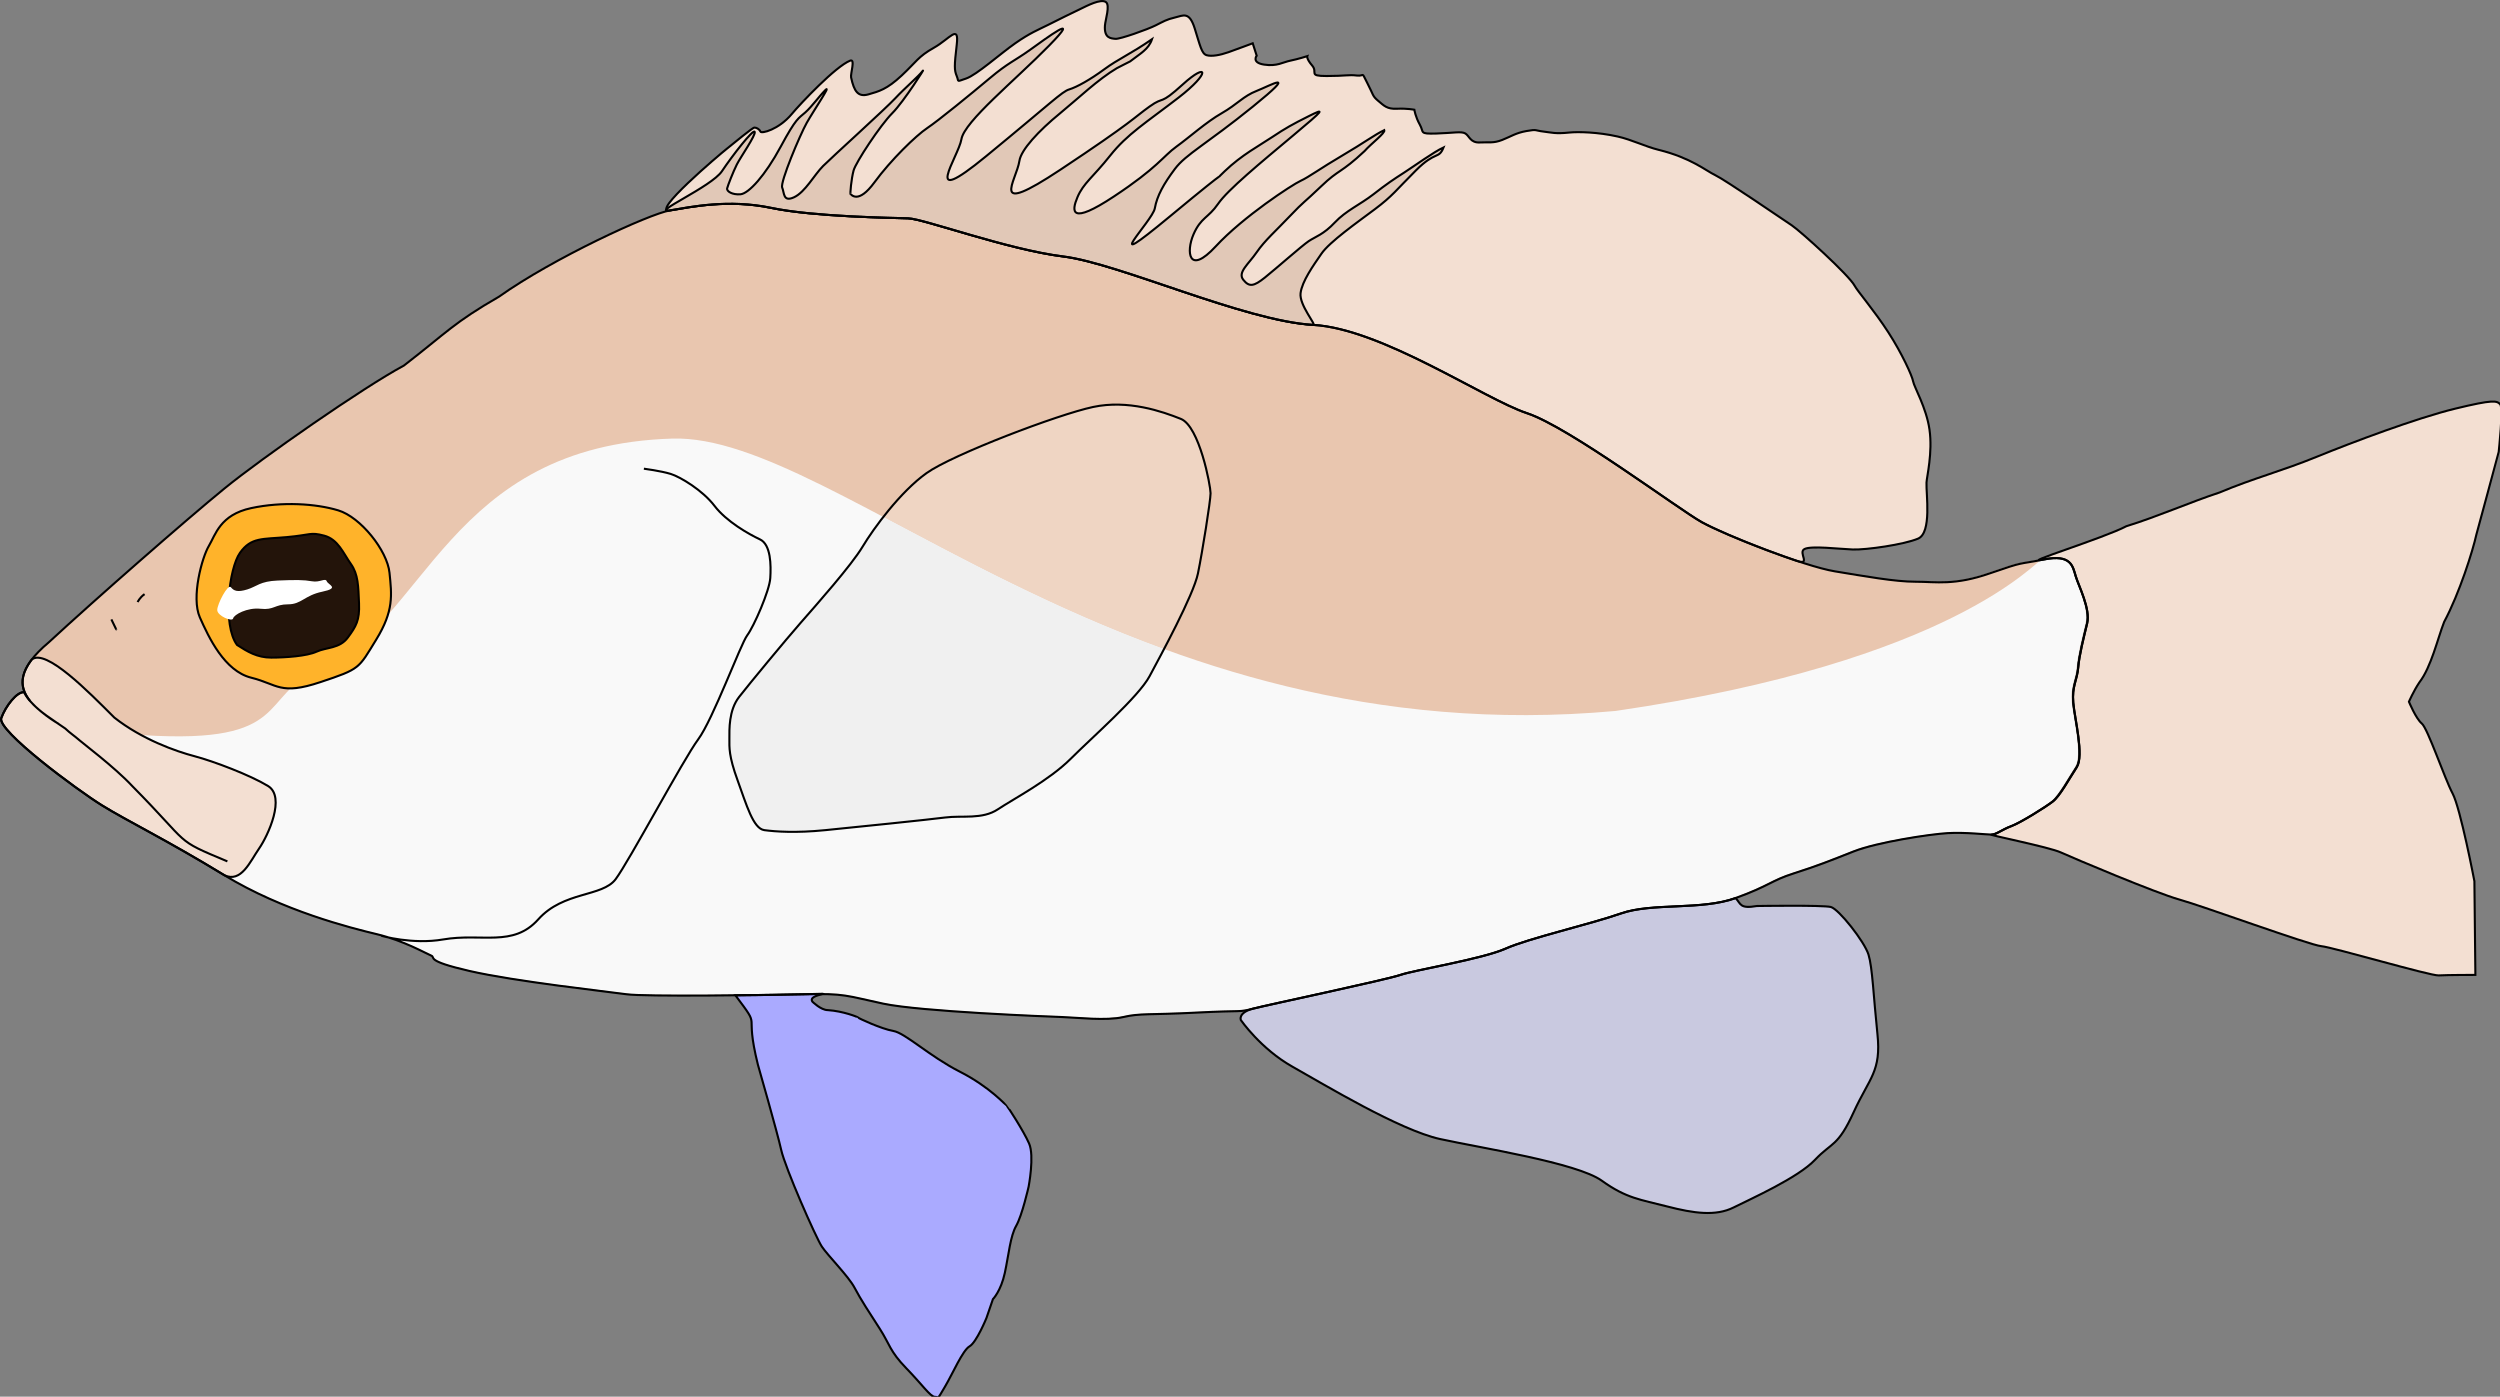<?xml version="1.0" encoding="UTF-8"?>
<!-- Created by grConvert v0.1-0 -->
<svg xmlns="http://www.w3.org/2000/svg" xmlns:xlink="http://www.w3.org/1999/xlink" width="358pt" height="200pt" viewBox="0 0 358 200" version="1.1">
<rect x="0" y="0" width="358" height="200" fill="#808080" stroke="none"/>
<g id="surface137">
<path style=" stroke:none;fill-rule:nonzero;fill:rgb(91.373%,77.647%,68.627%);fill-opacity:1;" d="M 92.129 67.062 C 92.129 67.062 94.574 67.383 95.961 67.809 C 97.344 68.234 100.535 70.148 102.238 72.383 C 103.941 74.617 107.133 76.426 108.73 77.172 C 110.328 77.918 110.328 80.898 110.219 82.707 C 110.113 84.516 107.879 89.625 106.922 90.902 C 105.965 92.18 102.027 102.926 99.898 105.801 C 97.77 108.676 90 123.254 88.086 125.809 C 86.168 128.363 80.633 127.512 77.016 131.555 C 73.398 135.598 68.926 133.473 63.395 134.43 C 59.008 135.188 54.559 133.898 54.559 133.898 M 4.305 100.309 C 2.613 98.25 2.484 95.664 6.988 91.895 C 13.656 85.723 26.715 74.301 32.105 69.898 C 37.496 65.504 51.969 55.426 57.789 52.305 C 64.031 47.48 64.883 46.203 71.41 42.441 C 79.074 36.98 92.91 30.594 95.891 30.098 C 98.867 29.602 104.262 28.465 110.363 29.742 C 116.465 31.02 127.672 31.16 129.945 31.234 C 132.215 31.305 144.133 35.703 152.152 36.695 C 160.168 37.688 178.047 45.922 187.91 46.484 C 197.77 47.055 212.457 57.129 218.488 59.117 C 224.52 61.102 240.199 72.879 243.535 74.727 C 246.867 76.57 258.219 81.039 262.551 81.75 C 266.875 82.457 271.133 83.238 274.113 83.238 C 277.094 83.238 279.648 83.809 284.754 82.031 C 289.863 80.258 288.586 80.828 292.488 80.047 C 296.391 79.266 296.605 81.039 297.031 82.457 C 297.457 83.879 299.16 87.141 298.66 89.199 C 298.164 91.258 297.527 93.738 297.383 95.512 C 297.242 97.285 296.461 98.207 296.676 100.551 C 296.887 102.891 298.234 108.141 297.172 109.773 C 296.105 111.406 294.758 113.891 293.766 114.672 C 292.773 115.449 289.156 117.719 287.805 118.215 C 286.457 118.715 285.676 119.422 284.969 119.422 C 284.262 119.422 281.207 119.066 278.727 119.211 C 276.242 119.352 268.648 120.488 265.242 121.836 C 261.84 123.184 260.066 123.895 256.73 124.957 C 253.398 126.02 253.254 126.73 248.359 128.504 C 243.465 130.277 236.438 129.145 231.969 130.703 C 227.5 132.266 218.773 134.254 215.438 135.742 C 212.105 137.23 202.453 138.793 200.398 139.5 C 198.34 140.211 181.523 143.758 179.324 144.324 C 177.125 144.895 178.047 144.539 171.238 144.895 C 164.426 145.246 163.148 144.965 160.734 145.531 C 158.324 146.098 154.066 145.602 152.008 145.531 C 149.953 145.461 131.719 144.75 126.398 143.617 C 121.074 142.48 120.934 142.129 115.047 142.27 C 109.156 142.41 92.199 142.625 89.645 142.27 C 87.09 141.914 73.609 140.426 67.156 138.934 C 60.695 137.445 62.398 137.02 61.691 136.734 C 60.98 136.449 57.789 134.605 53.957 133.684 C 50.125 132.762 40.477 130.348 32.105 125.238 C 23.734 120.133 18.129 117.438 14.582 115.234 C 11.031 113.039 -0.461 104.523 0.176 102.75 C 0.816 100.977 2.43 98.973 3.422 99.043 M 20.68 85.012 C 19.973 85.508 19.691 86.148 19.691 86.148 M 15.93 88.629 C 16.426 89.625 16.637 90.121 16.637 90.051 "/>
<path style=" stroke:none;fill-rule:nonzero;fill:rgb(97.647%,97.647%,97.647%);fill-opacity:1;" d="M 32.105 125.238 C 34.516 126.375 35.793 123.254 37.07 121.41 C 38.348 119.566 40.902 114.031 38.348 112.469 C 35.793 110.91 30.543 108.922 27.848 108.211 C 25.188 107.512 26.07 107.812 20.223 105.418 C 20.277 105.371 20.336 105.32 20.398 105.27 C 20.492 105.273 20.586 105.281 20.684 105.285 C 41.852 106.59 37.02 99.652 45.516 96.008 C 61.008 89.363 64.051 63.793 96.277 62.805 C 120.16 62.074 161.73 108.141 231.344 101.809 C 279.859 94.734 291.555 80.234 292.488 80.047 C 296.391 79.266 296.605 81.039 297.031 82.457 C 297.457 83.879 299.16 87.141 298.66 89.199 C 298.164 91.258 297.527 93.738 297.383 95.512 C 297.242 97.285 296.461 98.207 296.676 100.551 C 296.887 102.891 298.234 108.141 297.172 109.773 C 296.105 111.406 294.758 113.891 293.766 114.672 C 292.773 115.449 289.156 117.719 287.805 118.215 C 286.457 118.715 285.676 119.422 284.969 119.422 C 284.262 119.422 281.207 119.066 278.727 119.211 C 276.242 119.352 268.648 120.488 265.242 121.836 C 261.84 123.184 260.066 123.895 256.73 124.957 C 253.398 126.02 253.254 126.73 248.359 128.504 C 243.465 130.277 236.438 129.145 231.969 130.703 C 227.5 132.266 218.773 134.254 215.438 135.742 C 212.105 137.23 202.453 138.793 200.398 139.5 C 198.34 140.211 181.523 143.758 179.324 144.324 C 177.125 144.895 178.047 144.539 171.238 144.895 C 164.426 145.246 163.148 144.965 160.734 145.531 C 158.324 146.098 154.066 145.602 152.008 145.531 C 149.953 145.461 131.719 144.75 126.398 143.617 C 121.074 142.48 120.934 142.129 115.047 142.27 C 109.156 142.41 92.199 142.625 89.645 142.27 C 87.09 141.914 73.609 140.426 67.156 138.934 C 60.695 137.445 62.398 137.02 61.691 136.734 C 60.98 136.449 57.789 134.605 53.957 133.684 C 50.125 132.762 40.477 130.348 32.105 125.238 M 54.559 133.898 "/>
<path style="fill-rule:nonzero;fill:rgb(95.294%,87.451%,82.353%);fill-opacity:1;stroke-width:1.409;stroke-linecap:butt;stroke-linejoin:miter;stroke:rgb(0%,0%,0%);stroke-opacity:1;stroke-miterlimit:4;" d="M 1421.329 423.004 C 1439.663 419.334 1440.672 427.666 1442.672 434.328 C 1444.673 441.008 1452.674 456.332 1450.325 466.004 C 1447.994 475.676 1445.003 487.329 1444.324 495.661 C 1443.663 503.993 1439.993 508.324 1441.002 519.336 C 1441.993 530.329 1448.325 554.994 1443.333 562.665 C 1438.323 570.337 1431.991 582.009 1427.33 585.679 C 1422.668 589.331 1405.674 599.994 1399.324 602.325 C 1392.993 604.674 1389.322 607.995 1386 607.995 C 1382.679 607.995 1424.669 616.327 1432.67 619.998 C 1440.672 623.668 1496.665 647.324 1512.338 651.674 C 1527.992 656.005 1600.006 682.322 1607.678 683.001 C 1615.331 683.662 1680.995 703.005 1686.666 702.675 C 1692.337 702.326 1711.331 702.326 1711.331 702.326 C 1711.331 702.326 1710.671 639.323 1710.671 639.323 C 1710.671 639.323 1701.329 590.322 1696.007 580.339 C 1690.667 570.337 1679.325 536.678 1675.324 533.338 C 1671.323 529.998 1666.662 518.675 1666.662 518.675 C 1666.662 518.675 1669.672 511.664 1673.672 505.663 C 1681.674 495.331 1686.005 476.006 1690.336 464.994 C 1700.669 445.67 1709.661 417.003 1711.992 406.322 C 1711.992 406.322 1727.004 351.008 1727.004 350.678 C 1727.004 350.329 1730.326 321.003 1727.995 318.672 C 1725.664 316.323 1723.664 315.332 1697.677 321.663 C 1671.672 327.995 1628.324 344.328 1604.668 354 C 1580.993 363.672 1562.329 368.333 1539.334 378.005 C 1520.009 384.336 1497.325 394.338 1476.679 400.67 C 1461.667 408.671 1402.995 426.675 1421.329 423.004 Z M 1421.329 423.004 " transform="matrix(0.213,0,0,0.213,-10.039,-9.989)"/>
<path style="fill-rule:nonzero;fill:rgb(66.667%,66.667%,100%);fill-opacity:1;stroke-width:1.409;stroke-linecap:butt;stroke-linejoin:miter;stroke:rgb(0%,0%,0%);stroke-opacity:1;stroke-miterlimit:4;" d="M 587.676 715.338 C 577.417 715.577 560.001 715.87 541.557 716.054 C 560.001 740.664 547.008 723.67 556.661 762.668 C 556.661 762.668 569.673 807.999 572.334 820.001 C 574.995 832.003 595.678 879.004 599.679 885.005 C 603.661 891.006 617.664 905.009 621.665 912.662 C 625.666 920.333 631.997 930.005 638.677 940.337 C 645.321 950.669 645.321 955.331 656.332 966.672 C 667.325 977.996 672.666 985.997 675.676 985.997 C 678.667 985.997 676.997 988.328 682.337 979.335 C 687.678 970.324 694.321 954.67 699.001 952.009 C 703.663 949.329 710.325 932.996 710.325 932.996 C 710.325 932.996 714.674 920.333 714.674 920.333 C 714.674 920.333 719.996 914.992 722.676 902.678 C 725.337 890.327 726.328 877.994 730.329 871.002 C 734.329 863.991 738.679 844.666 738.679 844.666 C 738.679 844.666 742.661 824.002 738.991 815.67 C 735.339 807.338 724.327 790.325 723.997 790.325 C 723.667 790.325 712.674 777.662 692.321 767.33 C 672.005 756.998 655.672 741.325 647.67 740.003 C 639.668 738.664 623.995 731.323 623.995 730.992 C 623.995 730.662 613.993 726.661 603.661 726.001 C 599 726.001 593.329 720.33 593.329 720.33 C 589.273 714.549 615.333 714.677 587.676 715.338 Z M 587.676 715.338 " transform="matrix(0.213,0,0,0.213,-10.039,-9.989)"/>
<path style="fill-rule:nonzero;fill:rgb(95.294%,87.451%,82.353%);fill-opacity:1;stroke-width:1.409;stroke-linecap:butt;stroke-linejoin:miter;stroke:rgb(0%,0%,0%);stroke-opacity:1;stroke-miterlimit:4;" d="M 1260.324 415.994 C 1265.004 413.663 1283.668 415.994 1292.679 416.324 C 1301.672 416.673 1327.328 413.002 1336.67 409.002 C 1345.992 405.001 1341.992 378.996 1342.322 371.324 C 1342.506 367.379 1346.543 351.247 1344.322 335.666 C 1342.267 321.113 1333.972 307.036 1333.329 303.329 C 1332.669 299.549 1325.768 284.408 1316.666 270.332 C 1307.361 255.907 1295.854 242.547 1294 239.005 C 1290.33 231.994 1257.663 202.337 1251.662 198.336 C 1245.679 194.335 1206.662 167.669 1200.33 164.678 C 1193.999 161.668 1183.997 153.006 1162.323 147.665 C 1153.22 145.426 1144.319 140.857 1134.666 138.673 C 1121.379 135.663 1107.927 135.424 1102.329 135.993 C 1092.676 137.003 1090.327 135.993 1084.674 135.333 C 1079.004 134.672 1080.674 133.662 1073.333 135.002 C 1065.992 136.324 1063 138.673 1056.999 141.003 C 1050.998 143.334 1048.337 142.325 1042.005 142.673 C 1035.674 143.004 1034.995 138.324 1032.334 136.672 C 1029.673 135.002 1024.332 136.324 1012.678 136.672 C 1001.006 137.003 1004.677 135.993 1001.667 130.671 C 998.676 125.331 997.997 120.669 997.997 120.669 C 997.997 120.669 993.005 119.678 986.325 120.008 C 979.663 120.339 977.662 118.008 973.661 114.668 C 969.679 111.328 970.67 110.997 966.339 102.665 C 962.008 94.334 964.999 98.334 959.328 97.674 C 953.676 96.995 951.675 98.004 938.994 98.004 C 926.331 98.004 933.323 95.673 929.322 90.993 C 925.322 86.332 926.001 84.662 926.001 84.662 C 926.001 84.662 919.669 86.662 914.677 87.672 C 909.667 88.663 905.666 91.672 897.004 90.333 C 888.323 88.993 891.994 84.332 891.994 84.332 C 891.994 84.332 889.333 76 889.333 76 C 889.333 76 878.67 80 872.999 82.001 C 867.328 84.001 861.676 84.992 858.336 84.001 C 854.996 82.992 854.005 77.67 850.334 65.998 C 846.664 54.326 842.663 57.335 836.992 58.675 C 831.321 59.996 829.339 61.336 823.999 63.997 C 818.676 66.677 799.994 73.339 797.002 73.008 C 793.993 72.678 789.331 72.678 789.992 63.997 C 790.304 60.033 793.534 50.508 790.671 48.324 C 787.276 45.755 777.439 51.041 774.007 52.674 C 767.675 55.665 758.334 60.327 751.672 63.667 C 744.992 67.007 739.67 69.007 729.668 76 C 719.666 82.992 703.663 97.325 696.671 99.674 C 689.678 102.005 692.009 102.005 690.339 98.004 C 688.669 94.003 688.669 91.324 690.339 77.009 C 692.009 62.676 685.677 73.008 674.996 78.991 C 664.334 84.992 663.324 88.332 653.322 97.674 C 643.339 106.997 637.998 108.336 631.006 110.337 C 623.995 112.337 621.334 108.336 619.334 98.995 C 618.783 96.426 622.362 86.203 618.673 87.672 C 608.947 91.526 585.603 116.173 579.326 123.679 C 570.664 133.993 558.992 137.003 558.331 135.333 C 557.67 133.662 555.67 132.671 554.33 132.671 C 553.009 132.671 540.327 143.334 535.666 147.005 C 531.004 150.675 483.674 190.665 497.677 188.334 C 511.661 186.003 537.006 180.663 565.672 186.664 C 594.338 192.665 646.991 193.326 657.672 193.674 C 668.335 194.005 724.327 214.669 762.005 219.331 C 799.663 223.992 883.662 262.679 930.001 265.322 C 976.323 268.001 1045.327 315.332 1073.663 324.673 C 1101.999 333.996 1175.665 389.328 1191.338 398.009 C 1202.239 404.028 1231.346 416.012 1254.91 423.885 C 1265.224 427.336 1255.663 418.325 1260.324 415.994 Z M 1260.324 415.994 " transform="matrix(0.213,0,0,0.213,-10.039,-9.989)"/>
<path style="fill-rule:nonzero;fill:rgb(78.824%,78.824%,87.843%);fill-opacity:1;stroke-width:1.409;stroke-linecap:butt;stroke-linejoin:miter;stroke:rgb(0%,0%,0%);stroke-opacity:1;stroke-miterlimit:4;" d="M 1228.336 656.005 C 1228.336 656.005 1272.675 655.326 1277.997 656.666 C 1283.338 658.005 1300.662 679.991 1303.323 688.672 C 1306.003 697.334 1306.664 716.678 1309.325 742.004 C 1312.004 767.33 1304.002 771.331 1293.321 794.675 C 1282.677 818.001 1278.676 814.679 1267.335 826.663 C 1255.993 838.665 1224.666 852.668 1212.663 858.669 C 1200.679 864.67 1185.997 862.67 1167.994 858.009 C 1150.008 853.329 1140.667 852.668 1124.003 840.666 C 1107.321 828.663 1042.666 818.661 1015.321 812.678 C 987.995 806.677 937.324 775.992 915.999 764.008 C 894.673 752.006 881.331 732.662 881.331 732.662 C 881.331 732.662 879.331 727.671 889.663 724.991 C 899.995 722.33 979.002 705.666 988.674 702.326 C 998.327 699.004 1043.675 691.663 1059.33 684.671 C 1075.003 677.679 1116.002 668.338 1136.997 660.997 C 1157.992 653.674 1191.007 658.996 1214.003 650.664 C 1217.673 654.665 1216.664 658.005 1228.336 656.005 Z M 1228.336 656.005 " transform="matrix(0.213,0,0,0.213,-10.039,-9.989)"/>
<path style=" stroke:none;fill-rule:nonzero;fill:rgb(93.725%,83.529%,76.471%);fill-opacity:1;" d="M 159.652 57.891 C 158.59 57.895 157.504 57.996 156.41 58.23 C 151.406 59.293 136.293 65.039 132.57 67.699 C 130.387 69.258 128.176 71.691 126.391 73.977 C 137.688 79.941 150.969 87.195 166.551 92.891 C 168.52 89.133 170.965 84.242 171.414 82.066 C 172.055 78.98 173.223 71.637 173.223 70.574 C 173.223 69.512 171.629 60.996 168.965 59.934 C 166.887 59.102 163.445 57.879 159.652 57.891 Z M 159.652 57.891 "/>
<path style=" stroke:none;fill-rule:nonzero;fill:rgb(94.118%,94.118%,94.118%);fill-opacity:1;" d="M 126.391 73.977 C 125.129 75.59 124.078 77.133 123.418 78.238 C 121.82 80.898 116.82 86.539 114.582 89.094 C 112.348 91.645 107.242 97.82 105.75 99.734 C 104.262 101.648 104.367 104.418 104.367 105.695 C 104.367 106.973 104.262 108.141 105.539 111.652 C 106.816 115.164 107.773 118.57 109.367 118.785 C 110.965 118.996 113.84 119.211 118.098 118.785 C 122.352 118.359 132.781 117.293 135.23 116.977 C 137.68 116.656 140.551 117.293 142.785 115.805 C 145.02 114.312 150.129 111.652 153.215 108.566 C 156.301 105.48 162.898 99.734 164.496 96.754 C 164.969 95.871 165.723 94.473 166.551 92.891 C 150.969 87.195 137.688 79.941 126.391 73.977 Z M 126.391 73.977 "/>
<path style="fill:none;stroke-width:1.409;stroke-linecap:butt;stroke-linejoin:miter;stroke:rgb(0%,0%,0%);stroke-opacity:1;stroke-miterlimit:4;" d="M 543.007 571.493 C 549.008 587.991 553.504 603.995 560.992 605.004 C 568.498 605.995 582.005 607.004 601.991 605.004 C 621.995 603.004 670.996 597.993 682.503 596.507 C 693.991 595.002 707.498 597.993 717.996 591.001 C 728.493 584.009 752.498 571.493 766.996 556.994 C 781.495 542.496 812.492 515.5 819.998 501.497 C 827.504 487.494 849.508 446.991 852.5 432.493 C 855.491 417.994 860.997 383.492 860.997 378.5 C 860.997 373.508 853.509 333.5 840.993 328.509 C 828.495 323.498 805.5 315.497 782.009 320.507 C 758.499 325.499 687.494 352.495 670.005 364.993 C 652.497 377.491 634.493 401.991 627.005 414.507 C 619.499 427.005 596.008 453.506 585.492 465.508 C 574.995 477.492 551.008 506.507 543.998 515.5 C 537.006 524.493 537.501 537.504 537.501 543.506 C 537.501 549.507 537.006 554.994 543.007 571.493 Z M 543.007 571.493 " transform="matrix(0.213,0,0,0.213,-10.039,-9.989)"/>
<path style="fill-rule:nonzero;fill:rgb(88.235%,78.431%,71.765%);fill-opacity:1;stroke-width:1.409;stroke-linecap:butt;stroke-linejoin:miter;stroke:rgb(0%,0%,0%);stroke-opacity:1;stroke-miterlimit:4;" d="M 921.504 243.996 C 922.495 235.995 930.001 225.497 935.507 217.496 C 940.994 209.494 959.493 196.501 971.496 187.508 C 983.498 178.497 985.499 174.992 999.006 161.503 C 1012.495 147.996 1014.367 154.235 1017.634 145.995 C 1011.137 149.005 997.997 158.493 991.004 163.008 C 983.994 167.504 979.497 170.495 970.505 177.506 C 961.494 184.498 952.006 188.499 944.5 196.501 C 936.994 204.502 931.506 206.007 926.992 208.999 C 922.495 212.008 905.006 227.498 897.499 233.499 C 889.993 239.5 887.002 239.996 883.001 235.004 C 879 229.994 886.506 224.506 891.994 216.505 C 897.499 208.503 905.006 202.006 914.494 192.004 C 924 182.002 923.505 183.507 935.507 172 C 947.491 160.493 948.5 163.503 964.504 148.491 C 969.092 143.279 978.543 136.36 977.827 134.36 C 971.239 137.498 964.008 143.004 949.491 151.501 C 934.993 159.998 926.992 165.999 921.504 168.495 C 915.999 170.991 883.001 192.5 864.502 212.504 C 846.003 232.508 844.498 216.009 849.508 204.502 C 854.5 192.995 859.492 193.491 866.007 184.003 C 872.504 174.496 895.004 155.997 916.494 137.994 C 938.003 120.008 938.003 119.495 926.992 125 C 915.999 130.506 911.502 133.002 902.491 139.003 C 893.499 145.004 881.992 151.005 870.503 161.998 C 858.996 172.991 883.001 151.501 833.505 192.5 C 784.009 233.499 821.998 195.491 823.503 186.994 C 825.008 178.497 829.504 170.495 836.992 160.493 C 844.498 150.492 858.005 143.995 889.498 118.503 C 921.009 92.994 901.005 104.501 891.994 108.006 C 883.001 111.493 879 116.999 868.503 123 C 858.005 129.001 846.994 139.003 838.001 145.5 C 829.009 151.996 825.504 159.502 795.993 178.993 C 766.501 198.501 767.492 188.995 771.493 179.506 C 775.494 170 782.009 165.999 793.497 151.501 C 805.004 137.003 817.502 129.496 839.506 112.502 C 861.492 95.508 858.996 88.498 842.498 103.491 C 825.999 118.503 830.495 110.997 819.998 118.503 C 809.5 125.991 809.005 128.505 760.004 161.007 C 711.004 193.491 730.494 168.495 732.494 155.006 C 733.577 147.702 745.102 135.094 760.004 122.908 C 771.621 113.383 785.532 100.078 797.993 92.737 C 799.095 92.076 805.83 88.791 806.913 88.186 C 813.648 82.918 819.319 80.147 821.631 73.265 C 807.133 83.267 799.003 86.497 789.496 93.508 C 780.008 100.5 770.997 105.492 766.005 106.997 C 760.995 108.501 754.499 115.494 709.994 151.996 C 665.508 188.499 691.495 152.492 693.496 140.508 C 695.496 128.505 729.503 100.995 752.498 77.504 C 775.494 53.995 750.002 73.008 739.505 80.496 C 729.007 88.002 725.006 88.993 712.509 99.509 C 699.992 110.006 678.006 127.992 670.5 133.002 C 662.994 137.994 646 154.492 635.007 169.504 C 623.995 184.498 619.499 177.506 619.004 177.506 C 618.508 177.506 619.499 167.009 621.004 161.503 C 622.509 155.997 639.008 131.001 646.991 123 C 654.992 114.998 670.005 90.993 667.509 94.499 C 664.994 98.004 655.506 106.006 648.991 112.998 C 642.495 120.008 606.506 152.492 600.505 158.493 C 594.503 164.494 588.502 176.001 580.996 179.506 C 573.508 182.993 574.499 176.497 572.995 172.991 C 571.508 169.504 584.997 137.498 589.493 129.496 C 594.008 121.495 606.506 102.996 601.991 107.492 C 597.495 112.007 592.998 118.503 588.502 122.504 C 584.006 126.505 582.501 125.991 572.003 145.5 C 561.506 165.008 550.495 176.992 545.007 177.506 C 539.502 178.002 535.501 175.506 535.996 173.505 C 536.492 171.505 539.997 162.494 542.493 157.502 C 545.007 152.492 555.505 137.498 554.495 135.498 C 553.504 133.497 539.502 151.501 532.491 161.998 C 525.499 172.496 483.674 190.665 497.677 188.334 C 511.661 186.003 537.006 180.663 565.672 186.664 C 594.338 192.665 646.991 193.326 657.672 193.674 C 668.335 194.005 724.327 214.669 762.005 219.331 C 799.663 223.992 883.662 262.679 930.001 265.322 C 932.35 265.469 920.495 251.998 921.504 243.996 Z M 921.504 243.996 " transform="matrix(0.213,0,0,0.213,-10.039,-9.989)"/>
<path style="fill-rule:nonzero;fill:rgb(95.294%,87.451%,82.353%);fill-opacity:1;stroke-width:1.409;stroke-linecap:butt;stroke-linejoin:miter;stroke:rgb(0%,0%,0%);stroke-opacity:1;stroke-miterlimit:4;" d="M 86.494 533.504 C 81.007 530.384 67.628 521.116 63.242 512.252 C 58.58 511.921 51.001 521.336 47.991 529.668 C 44.999 538 98.992 578.008 115.674 588.322 C 132.338 598.672 158.673 611.336 198.002 635.322 C 209.326 640.663 215.327 625.999 221.328 617.337 C 227.329 608.674 239.332 582.669 227.329 575.328 C 215.327 568.006 190.661 558.665 177.998 555.324 C 165.335 552.003 142.67 544.001 124.006 529.338 C 106.663 511.995 77.997 482.668 68.454 490.302 C 59.534 501.974 61.315 510.802 67.389 518.198 C 73.225 525.282 82.97 531.026 91.009 536.678 C 94.496 540 96.753 541.248 100.662 544.662 C 101.561 545.634 124.373 562.775 136.008 575.328 C 176.383 616.107 163.335 610.675 200.003 625.999 " transform="matrix(0.213,0,0,0.213,-10.039,-9.989)"/>
<path style="fill-rule:nonzero;fill:rgb(100%,70.196%,16.471%);fill-opacity:1;stroke-width:1.409;stroke-linecap:butt;stroke-linejoin:miter;stroke:rgb(0%,0%,0%);stroke-opacity:1;stroke-miterlimit:4;" d="M 181.504 462.003 C 187.505 475.492 198.002 497.992 216.006 502.507 C 233.991 507.003 235.496 514.509 262.492 505.498 C 289.507 496.505 288.002 496.505 300.004 476.997 C 312.007 457.507 310.502 446.991 308.997 431.997 C 307.492 417.003 289.507 394.503 274.495 390.007 C 259.501 385.492 237.001 384.006 216.006 388.502 C 194.993 392.999 192.001 406.506 187.505 413.994 C 183.009 421.5 175.503 448.496 181.504 462.003 Z M 181.504 462.003 " transform="matrix(0.213,0,0,0.213,-10.039,-9.989)"/>
<path style="fill-rule:nonzero;fill:rgb(13.725%,7.843%,3.922%);fill-opacity:1;stroke-width:1.409;stroke-linecap:butt;stroke-linejoin:miter;stroke:rgb(0%,0%,0%);stroke-opacity:1;stroke-miterlimit:4;" d="M 239.992 407.992 C 223.494 409.497 216.006 407.992 208.5 418.508 C 200.994 429.006 196.663 467.325 206.5 480.502 C 213.492 484.998 220.007 488.999 229.495 488.999 C 239.001 488.999 253.5 488.008 259.996 484.998 C 266.493 482.007 275.504 482.998 280.991 475.492 C 286.497 468.004 288.993 464.003 288.497 452.497 C 288.002 441.008 288.002 433.006 282.992 425.996 C 278 419.004 274.495 409.497 265.007 407.001 C 255.5 404.505 256.491 406.506 239.992 407.992 Z M 239.992 407.992 " transform="matrix(0.213,0,0,0.213,-10.039,-9.989)"/>
<path style=" stroke:none;fill-rule:nonzero;fill:rgb(100%,100%,100%);fill-opacity:1;" d="M 33.062 84.09 C 33.488 84.621 34.02 84.836 35.402 84.41 C 36.789 83.984 37.215 83.238 39.766 83.133 C 42.32 83.027 43.492 83.027 44.664 83.238 C 45.832 83.453 46.578 82.707 46.793 83.238 C 47.004 83.77 48.707 84.195 46.152 84.73 C 43.598 85.262 43.172 86.539 41.258 86.539 C 39.344 86.539 39.234 87.391 37.32 87.176 C 35.402 86.965 33.488 88.027 33.383 88.559 C 33.277 89.094 31.109 88.203 31.109 87.352 C 31.109 86.5 32.637 83.559 33.062 84.09 Z M 33.062 84.09 "/>
<path style="fill:none;stroke-width:1.409;stroke-linecap:butt;stroke-linejoin:miter;stroke:rgb(0%,0%,0%);stroke-opacity:1;stroke-miterlimit:4;" d="M 480.004 362.002 C 480.004 362.002 491.492 363.506 498.007 365.507 C 504.504 367.507 519.498 376.5 527.499 386.997 C 535.501 397.495 550.495 405.992 558.001 409.497 C 565.507 413.002 565.507 427.005 564.993 435.502 C 564.497 443.999 554 468.004 549.504 474.005 C 545.007 480.007 526.508 530.494 516.506 544.001 C 506.504 557.508 470.002 625.999 461.009 638.001 C 451.998 650.004 425.993 646.003 408.999 664.998 C 392.004 683.992 370.991 674.009 345.004 678.505 C 324.395 682.065 303.491 676.009 303.491 676.009 M 67.389 518.198 C 59.443 508.526 58.837 496.377 79.997 478.667 C 111.325 449.67 172.676 396.008 198.002 375.325 C 223.329 354.679 291.324 307.33 318.669 292.667 C 347.996 270.002 351.996 264 382.663 246.327 C 418.67 220.671 483.674 190.665 497.677 188.334 C 511.661 186.003 537.006 180.663 565.672 186.664 C 594.338 192.665 646.991 193.326 657.672 193.674 C 668.335 194.005 724.327 214.669 762.005 219.331 C 799.663 223.992 883.662 262.679 930.001 265.322 C 976.323 268.001 1045.327 315.332 1073.663 324.673 C 1101.999 333.996 1175.665 389.328 1191.338 398.009 C 1206.992 406.671 1260.324 427.666 1280.677 431.006 C 1300.993 434.328 1320.997 437.998 1334.999 437.998 C 1349.002 437.998 1361.005 440.678 1384.991 432.327 C 1408.996 423.996 1402.995 426.675 1421.329 423.004 C 1439.663 419.334 1440.672 427.666 1442.672 434.328 C 1444.673 441.008 1452.674 456.332 1450.325 466.004 C 1447.994 475.676 1445.003 487.329 1444.324 495.661 C 1443.663 503.993 1439.993 508.324 1441.002 519.336 C 1441.993 530.329 1448.325 554.994 1443.333 562.665 C 1438.323 570.337 1431.991 582.009 1427.33 585.679 C 1422.668 589.331 1405.674 599.994 1399.324 602.325 C 1392.993 604.674 1389.322 607.995 1386 607.995 C 1382.679 607.995 1368.327 606.325 1356.673 607.004 C 1345.001 607.665 1309.325 613.006 1293.321 619.337 C 1277.337 625.669 1269.005 629.009 1253.332 634.001 C 1237.677 638.992 1236.998 642.333 1214.003 650.664 C 1191.007 658.996 1157.992 653.674 1136.997 660.997 C 1116.002 668.338 1075.003 677.679 1059.33 684.671 C 1043.675 691.663 998.327 699.004 988.674 702.326 C 979.002 705.666 899.995 722.33 889.663 724.991 C 879.331 727.671 883.662 726.001 851.674 727.671 C 819.667 729.322 813.666 728.001 802.325 730.662 C 791.001 733.323 770.997 730.992 761.326 730.662 C 751.672 730.332 666.004 726.992 641.008 721.669 C 615.994 716.329 615.333 714.677 587.676 715.338 C 560.001 715.999 480.334 717.008 468.331 715.338 C 456.329 713.668 392.995 706.676 362.677 699.665 C 332.323 692.673 340.324 690.672 337.003 689.333 C 333.662 687.993 318.669 679.331 300.665 675 C 282.661 670.668 237.331 659.327 198.002 635.322 C 158.673 611.336 132.338 598.672 115.674 588.322 C 98.992 578.008 44.999 538 47.991 529.668 C 51.001 521.336 58.58 511.921 63.242 512.252 M 144.322 446.33 C 141 448.661 139.679 451.671 139.679 451.671 M 122.006 463.324 C 124.336 468.004 125.327 470.335 125.327 470.005 " transform="matrix(0.213,0,0,0.213,-10.039,-9.989)"/>
</g>
</svg>
